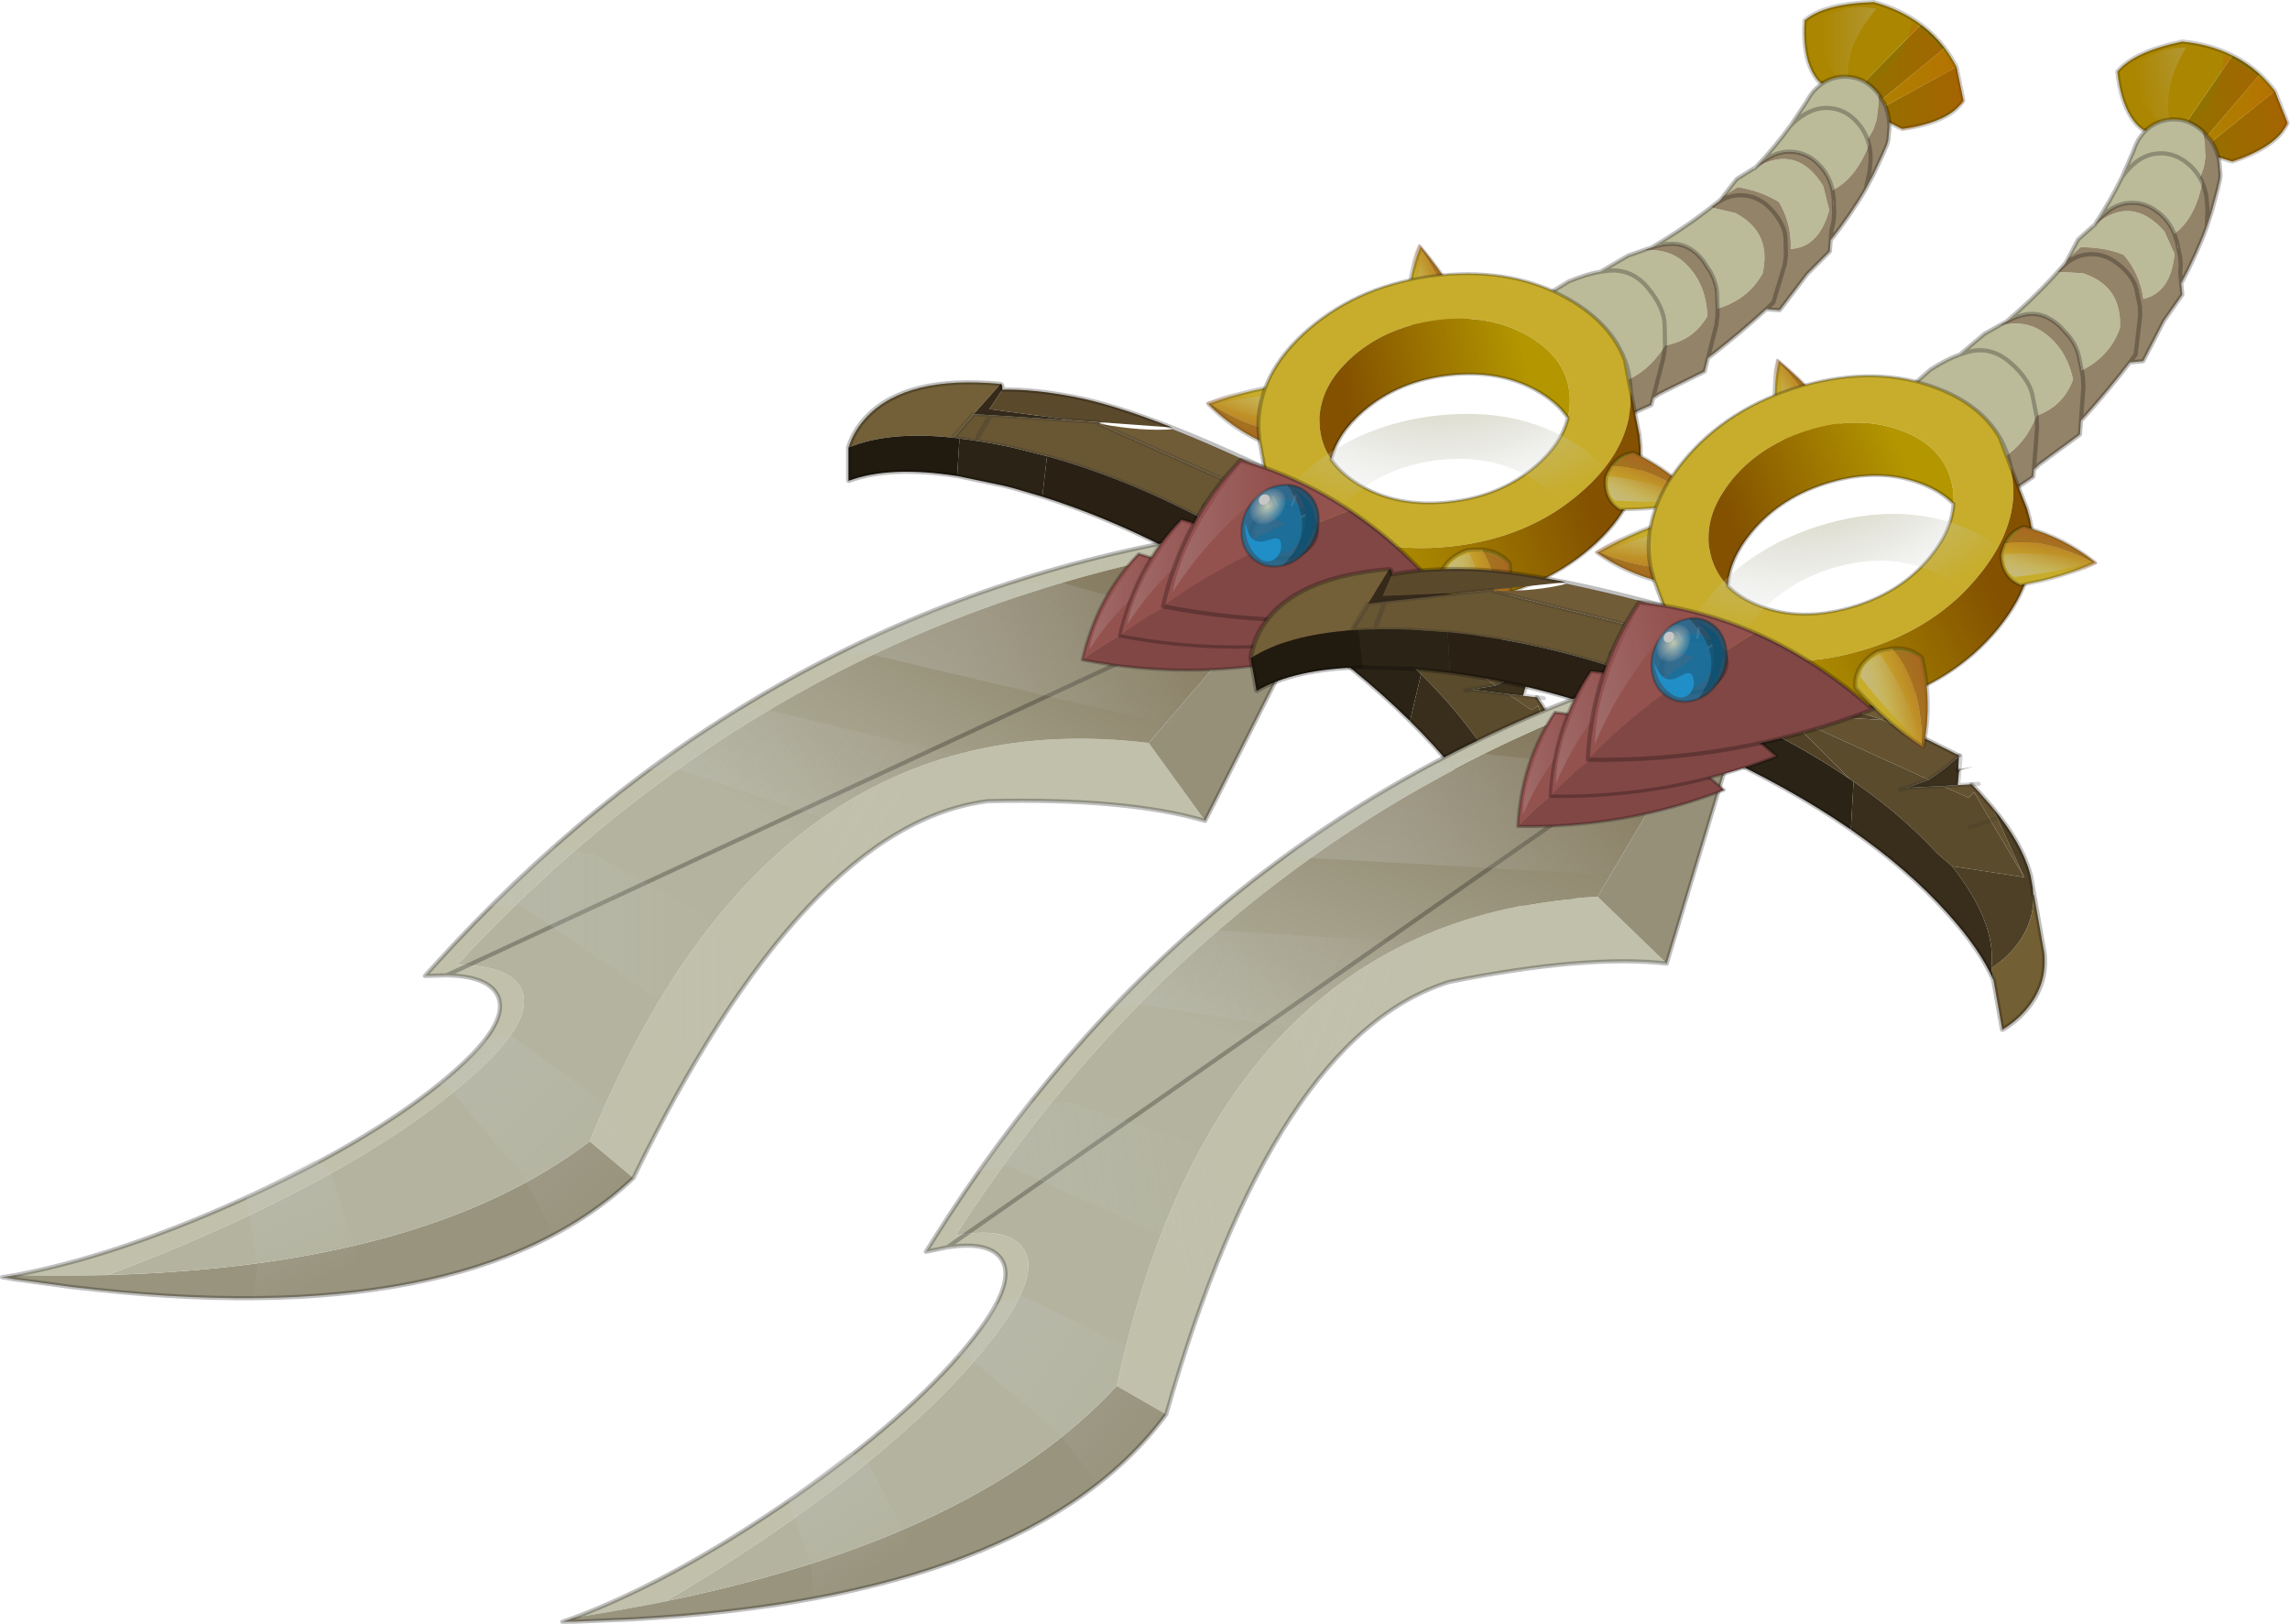 <svg viewBox="0 0 480.28 340.64" xmlns="http://www.w3.org/2000/svg" xmlns:xlink="http://www.w3.org/1999/xlink"><g transform="translate(-141.3 -322.3)"><use transform="matrix(.874 0 0 .874 141.3 322.3)" width="471.65" height="312.1" xlink:href="#a"/><use transform="matrix(.86 -.152 .152 .86 212.2 398.93)" width="471.65" height="312.1" xlink:href="#a"/></g><defs><linearGradient id="k" x1="-819.2" x2="819.2" gradientTransform="matrix(.017 0 0 .016 24.5 17.75)" gradientUnits="userSpaceOnUse"><stop stop-color="#c74e03" stop-opacity="0" offset="0"/><stop stop-color="#c74c00" stop-opacity=".361" offset=".988"/></linearGradient><linearGradient id="l" x1="-819.2" x2="819.2" gradientTransform="matrix(.008 0 0 .011 10.55 10.5)" gradientUnits="userSpaceOnUse"><stop stop-color="#c7c7c7" stop-opacity="0" offset="0"/><stop stop-color="#c7c7c7" stop-opacity=".243" offset=".988"/></linearGradient><linearGradient id="n" x1="-819.2" x2="819.2" gradientTransform="matrix(.01 -.002 .002 .015 14.9 10.65)" gradientUnits="userSpaceOnUse"><stop stop-color="#af551f" stop-opacity="0" offset="0"/><stop stop-color="#b15820" offset="1"/></linearGradient><linearGradient id="o" x1="-819.2" x2="819.2" gradientTransform="matrix(.007 0 0 .014 7.6 12.4)" gradientUnits="userSpaceOnUse"><stop stop-color="#c7c7c7" stop-opacity=".533" offset="0"/><stop stop-color="#c7c7c7" stop-opacity="0" offset="1"/></linearGradient><linearGradient id="v" x1="-819.2" x2="819.2" gradientTransform="matrix(.019 -.031 .037 .024 71.25 67.05)" gradientUnits="userSpaceOnUse"><stop stop-color="#b39600" offset="0"/><stop stop-color="#835100" offset="1"/></linearGradient><linearGradient id="w" x1="-819.2" x2="819.2" gradientTransform="matrix(-.017 .022 -.021 -.016 35.45 41.4)" gradientUnits="userSpaceOnUse"><stop stop-color="#b39600" offset="0"/><stop stop-color="#835100" offset="1"/></linearGradient><linearGradient id="A" x1="-819.2" x2="819.2" gradientTransform="matrix(.037 -.064 .035 .021 231.2 62.35)" gradientUnits="userSpaceOnUse"><stop stop-color="#b3b39f" offset="0"/><stop stop-color="#796b4e" offset="1"/></linearGradient><linearGradient id="B" x1="-819.2" x2="819.2" gradientTransform="matrix(.028 .018 -.017 .026 198.2 26.95)" gradientUnits="userSpaceOnUse"><stop stop-color="#c7c7c7" stop-opacity=".243" offset="0"/><stop stop-color="#c7c7c7" stop-opacity="0" offset="1"/></linearGradient><linearGradient id="C" x1="-819.2" x2="819.2" gradientTransform="matrix(.039 .024 -.013 .021 130.4 60.9)" gradientUnits="userSpaceOnUse"><stop stop-color="#c7c7c7" stop-opacity=".243" offset="0"/><stop stop-color="#c7c7c7" stop-opacity="0" offset="1"/></linearGradient><linearGradient id="D" x1="-819.2" x2="819.2" gradientTransform="matrix(.038 0 0 .033 84.65 100.45)" gradientUnits="userSpaceOnUse"><stop stop-color="#c7c7c7" stop-opacity=".243" offset="0"/><stop stop-color="#c7c7c7" stop-opacity="0" offset="1"/></linearGradient><linearGradient id="E" x1="-819.2" x2="819.2" gradientTransform="matrix(.006 .015 -.019 .008 10.2 165.85)" gradientUnits="userSpaceOnUse"><stop stop-color="#c7c7c7" stop-opacity=".243" offset="0"/><stop stop-color="#c7c7c7" stop-opacity="0" offset="1"/></linearGradient><linearGradient id="F" x1="-819.2" x2="819.2" gradientTransform="matrix(.021 .021 -.021 .021 66.25 143.1)" gradientUnits="userSpaceOnUse"><stop stop-color="#c7c7c7" stop-opacity=".243" offset="0"/><stop stop-color="#c7c7c7" stop-opacity="0" offset="1"/></linearGradient><linearGradient id="H" x1="-819.2" x2="819.2" gradientTransform="matrix(.015 0 0 .018 12.6 19.4)" gradientUnits="userSpaceOnUse"><stop stop-color="#c7c7c7" stop-opacity=".243" offset="0"/><stop stop-color="#c7c7c7" stop-opacity="0" offset="1"/></linearGradient><linearGradient id="I" x1="-819.2" x2="819.2" gradientTransform="matrix(.007 0 0 .004 23.9 20.05)" gradientUnits="userSpaceOnUse"><stop stop-color="#c7c7c7" stop-opacity=".243" offset="0"/><stop stop-color="#c7c7c7" stop-opacity="0" offset="1"/></linearGradient><g id="a" transform="translate(66.25 127.8)"><use transform="translate(366.2 -127.8)" width="39.2" height="31.45" xlink:href="#b"/><use transform="rotate(120 136.673 56.768) skewX(7.213)" width="18.05" height="25.95" xlink:href="#c"/><use transform="matrix(1.129 .188 0 1 136.79 -42.344)" width="156.3" height="114.65" xlink:href="#d"/><use transform="translate(301.7 -109.9)" width="85.95" height="82.6" xlink:href="#e"/><use transform="matrix(.857 0 -.494 -1 275.04 -43.4)" width="18.05" height="25.95" xlink:href="#c"/><use transform="matrix(.685 .415 -.678 .534 282.19 -106.74)" width="143.7" height="143.8" xlink:href="#f"/><use transform="translate(278.6 3.55)" width="18.05" height="25.95" xlink:href="#c"/><use transform="matrix(.401 -.695 .782 .428 315.7 -8.745)" width="18.05" height="25.95" xlink:href="#c"/><use transform="translate(-66.25 1.3)" width="316.2" height="183" xlink:href="#g"/><use transform="translate(193.07 4.717) scale(.725)" width="70.5" height="39.55" xlink:href="#h"/><use transform="matrix(.794 0 0 .794 202.01 -3.537)" width="70.5" height="39.55" xlink:href="#h"/><use transform="translate(212.3 -17.95)" width="70.5" height="39.55" xlink:href="#h"/><use transform="matrix(.539 -.08 -.005 .564 231.48 -11.073)" width="35.4" height="36.9" xlink:href="#i"/></g><g id="j"><path d="M28 5.4q3.1 2.3 5.5 5.35l.2.25-18.4 15.15-4.95-2.85L28 5.4m8.55 10.15 1.65 8.05-.6.85q-3.5 4.45-14.05 6h-.05l-.85-.4-6.4-3.35 20.3-11.15" fill="#917200" fill-rule="evenodd" transform="translate(.5 .5)"/><path d="M33.7 11q1.55 2.1 2.85 4.55L16.25 26.7l-.65-.35-.3-.2L33.7 11M10.35 23.3l-6.8-4.2Q.9 16.25.2 10.75-.15 7.9.1 4.4 4.85.35 16.7 0 23.2 1.8 28 5.4L10.35 23.3" fill="#ab8600" fill-rule="evenodd" transform="translate(.5 .5)"/><path d="M28 5.4q3.1 2.3 5.5 5.35l.2.25q1.55 2.1 2.85 4.55l1.65 8.05-.6.85q-3.5 4.45-14.05 6h-.05l-.85-.4-6.4-3.35-.65-.35-.3-.2-4.95-2.85-6.8-4.2Q.9 16.25.2 10.75-.15 7.9.1 4.4 4.85.35 16.7 0 23.2 1.8 28 5.4z" fill="none" stroke="#000" stroke-linecap="round" stroke-linejoin="round" stroke-opacity=".2" transform="translate(.5 .5)"/><path d="M25.9 4.85q7.1 5.5 10.65 11l1.8 8.2q-7 5.45-14.45 6.65l-13.25-7.25q12.85-7.2 15.25-18.6" fill="url(#k)" fill-rule="evenodd" transform="translate(.5 .5)"/><path d="M10.55 19.75Q2.85 15.2 3.95 4q6.5-3.75 13.4-2.4-7.85 9.05-6.8 18.15" fill="url(#l)" fill-rule="evenodd" transform="translate(.5 .5)"/></g><g id="m"><path d="M10.4.1q5.6 9.3 2.9 24.4Q6.1 17.85 0 7.9.4 2.6 6.55.25L7.95.1h2.45" fill="#c7ad2b" fill-rule="evenodd" transform="translate(.5 .45)"/><path d="M13.3 24.5Q16 9.4 10.4.1q4.05.35 6.45 3.25l.1.15q.75 11.2-3.4 21.25l-.25-.25" fill="#9b8721" fill-rule="evenodd" transform="translate(.5 .45)"/><path d="m13.3 24.5.25.25Q17.7 14.7 16.95 3.5l-.1-.15Q14.45.45 10.4.1H7.95l-1.4.15Q.4 2.6 0 7.9q6.1 9.95 13.3 16.6z" fill="none" stroke="#000" stroke-linecap="round" stroke-linejoin="round" stroke-opacity=".2" transform="translate(.5 .45)"/><path d="m16.55 3.15.1.1q.95 11.3-3.1 22.25-9-7.4-13.6-18.3Q5.05-4 16.55 3.15" fill="url(#n)" fill-rule="evenodd" transform="translate(.5 .45)"/><path d="M13.5 23.9Q7.3 16.4 1.7 5.6 2.4 2.25 7.25.95q5 10.75 6.25 22.95" fill="url(#o)" fill-rule="evenodd" transform="translate(.5 .45)"/></g><g id="p"><path d="m131 36.7 4.75 4.5-5.75-3 1-1.5M75.55 21.35 91.5 18.3l3.15 2.25q7.05 5.45 13.8 14.3L107 41.5l-5-3.3q-4.65-2.9-9.7-5.6l-.4-.2q-3.2-1.75-6.4-3.25l-9.95-7.8M105.9 33.2l-3.9 5 3.9-5" fill="#5d4e2e" fill-rule="evenodd" transform="translate(.5 .2)"/><path d="M155.15 81.2h.15v13.95l-.05.9-.1.75q-.25 2.1-.9 4.1-1.2 3.6-3.6 6.7-2.85 3.75-7 6.35V98.9q4.15-2.8 7-6.65 2.4-3.25 3.6-6.9.65-2.05.9-4.15" fill="#735f34" fill-rule="evenodd" transform="translate(.5 .2)"/><path d="m42.2 15.8-1 9.9-6.3-.9-2.1-.2-9.7-.45.5-9.1q4.35-.25 9.2-.05l2.1.1 7.3.7m47.15 27.6 2.55-11 .4.2q5.05 2.7 9.7 5.6l5 3.3q7.8 5.3 14.1 11.1l.6.55-2.35 11.7q-11.3-10.5-27.05-19.75l-2.95-1.7" fill="#2b2315" fill-rule="evenodd" transform="translate(.5 .2)"/><path d="m53.75 5.9-.5.05 31.35 9.9-9.05 5.5 9.95 7.8q-22-10.7-43.3-13.35l-7.3-.7-2.1-.1q-4.85-.2-9.2.05l-1.35.05 4.35-6.45 3.6-.45L48 6.15l5.25-.6.5.35M27.45 14l2.75-5.8-2.75 5.8" fill="#695734" fill-rule="evenodd" transform="translate(.5 .2)"/><path d="m131 36.7-1 1.5q-11.1-5-21.55-3.35-6.75-8.85-13.8-14.3L91.5 18.3l9.55-1.8 2.25 1.2q16.2 8.7 27.7 19m-27.85-21h-.05l.7-.15-.65.15" fill="#6f5c37" fill-rule="evenodd" transform="translate(.5 .2)"/><path d="M108.45 34.85Q118.9 33.2 130 38.2l-20.25-1.65L121.1 52.6q-6.3-5.8-14.1-11.1l1.45-6.65" fill="#524328" fill-rule="evenodd" transform="translate(.5 .2)"/><path d="m135.75 41.2 9 5.85-.05.25q-4.1 3.6-7.15 5.6l-27.8-16.35L130 38.2l5.75 3m8.55 9.25 3.05-.65-1.7.45-1.3.35-.05-.15m-.35.25.15-.45-.05.25-.1.2m-.55 3.55 2.95-.15 1.15 1.75 2.35 3.95.6 2.6-1.5.55 1.5-.55 3.45 14.45-4.95-13.9-2.4-6.9-1.4 1.3-4.95-2.9 3.2-.2" fill="#645231" fill-rule="evenodd" transform="translate(.5 .2)"/><path d="m109.75 36.55 27.8 16.35-5.05 1.9 7.7-.35 4.95 2.9 1.4-1.3 2.4 6.9-4.7 1.65 4.7-1.65 4.95 13.9L139.2 74l-2.7-3.25q-5.9-9.3-14.8-17.6l-.6-.55-11.35-16.05m21.4 18.75 1.35-.5-1.35.5" fill="#594b2c" fill-rule="evenodd" transform="translate(.5 .2)"/><path d="m150.45 62.4-.6-2.6q4.75 8.6 5.4 16.05l.05.85v2.7l-.15 1.8q-.25 2.1-.9 4.15-1.2 3.65-3.6 6.9-2.85 3.85-7 6.65 2.8-11-4.45-24.9l14.7 2.85-3.45-14.45" fill="#4d4026" fill-rule="evenodd" transform="translate(.5 .2)"/><path d="m68.85 3.9-15.6 1.65-5.25.6-18.05.65 2.75-5.2Q39.1.25 47.65.45t21.2 3.45" fill="#5b492c" fill-rule="evenodd" transform="translate(.5 .2)"/><path d="m103.15 15.7.65.25-2.75.55-9.55 1.8-15.95 3.05 9.05-5.5-31.35-9.9.5-.05q8.85.15 15.1-1.6 15.35 4 34.25 11.4h.05" fill="#715c38" fill-rule="evenodd" transform="translate(.5 .2)"/><path d="M22.25 15.1Q8.45 16.05 0 21.65q1.15-4.4 4-8.25Q12.45 1.95 32.3.3l-5.7 8.35-4.35 6.45" fill="#736038" fill-rule="evenodd" transform="translate(.5 .2)"/><path d="m32.7 1.6-2.75 5.2L48 6.15 30.2 8.2l-3.6.45L32.3.3q.5-.05.4 1.3" fill="#352a19" fill-rule="evenodd" transform="translate(.5 .2)"/><path d="M137.55 52.9q3.05-2 7.15-5.6l-.6 2.95-.15.45.1-.2h.2l-.85 3.75-3.2.2-7.7.35 5.05-1.9" fill="#3c311c" fill-rule="evenodd" transform="translate(.5 .2)"/><path d="m23.6 15.05-.5 9.1Q8.75 24.3 0 29.65v-8q8.45-5.6 22.25-6.55l1.35-.05" fill="#211b0f" fill-rule="evenodd" transform="translate(.5 .2)"/><path d="m119.35 64.85 2.35-11.7q8.9 8.3 14.8 17.6l2.7 3.25q7.25 13.9 4.45 24.9v2.95q-1.65-7.55-7.15-16.4-6.65-10.85-17.15-20.6" fill="#392e1b" fill-rule="evenodd" transform="translate(.5 .2)"/><path d="M85.5 29.15q3.2 1.5 6.4 3.25l-2.55 11Q64.9 29.65 41.2 25.7l1-9.9q21.3 2.65 43.3 13.35" fill="#2a2013" fill-rule="evenodd" transform="translate(.5 .2)"/><path d="m135.75 41.2 9 5.85m-9-5.85L131 36.7m-29.95-20.2 2.25 1.2q16.2 8.7 27.7 19m-89.8-11q23.7 3.95 48.15 17.7l2.95 1.7q15.75 9.25 27.05 19.75m24.7-14.35-.1.2m5.9 9.1-2.35-3.95-1.15-1.75m8.95 25.3-.15 1.8m.15 0v-4.5l-.05-.85q-.65-7.45-5.4-16.05m-6.2 42.05v12.1q4.15-2.6 7-6.35 2.4-3.1 3.6-6.7.65-2 .9-4.1l.1-.75.05-.9V81.2m-11.65 20.65q-1.65-7.55-7.15-16.4-6.65-10.85-17.15-20.6M68.85 3.9Q56.2.65 47.65.45T32.7 1.6M32.3.3q.5-.05.4 1.3M0 21.65v8q8.75-5.35 23.1-5.5l9.7.45 2.1.2 6.3.9M32.3.3Q12.45 1.95 4 13.4q-2.85 3.85-4 8.25M68.85 3.9Q84.5 7.95 103.8 15.55" fill="none" stroke="#000" stroke-linecap="round" stroke-linejoin="round" stroke-opacity=".251" transform="translate(.5 .2)"/><path d="m144.75 47.05-.05.25.3-.25-.75 3.45.05-.05M53.75 5.9l-.5.05 31.35 9.9-9.05 5.5 9.95 7.8q-22-10.7-43.3-13.35l-7.3-.7-2.1-.1q-4.85-.2-9.2.05l-1.35.05 4.35-6.45 3.6-.45L48 6.15l5.25-.6.5.35m83.8 47q3.05-2 7.15-5.6l-.6 2.95.9-3.2m-1.05 3.65.15-.45-.05.25h.2l-.85 3.75 2.95-.15 1.4-.1m-15.25.8-1.35.5m6.4-2.4-5.05 1.9 7.7-.35 3.2-.2M30.2 8.2 27.45 14" fill="none" stroke="#272727" stroke-linecap="round" stroke-linejoin="round" stroke-opacity=".2" transform="translate(.5 .2)"/><path d="m102 38.2 3.9-5m43.05 29.75 1.5-.55m-1.5.55-4.7 1.65" fill="none" stroke="#272727" stroke-linecap="round" stroke-linejoin="round" stroke-opacity=".102" transform="translate(.5 .2)"/></g><g id="q"><path d="M82.4 4.3q.15 3.6-.65 6.45l-.7 2-1.35 2.35.05.2.3.95q-3.1 8.15-8.75 11-.65-3.15-2.75-5.6l-.1-.1Q65.35 18 60.9 18q-3.4 0-6.8 2.65l-1.2 1.05-.1.1v.05q10-5.8 16.25 4.4L70.5 32q-2.45 8.95-9.25 9.35.25-6.1-2.8-11.25-4.2-2.65-9.9-3.6l-3.45 2.15 3.2-4.1 3.95-2.45.1.15v-.05l.3-.25.15-.15q4.65-4.85 8.45-10.1l3.7-5.55.9-1.5.8-1.1.3-.3Q70 0 74.25 0q4.45 0 7.55 3.55l.6.75M15.8 74.25 0 54.05l7.95-4.9q4.3-1.8 7.65-2.35l6.7-3.9.2-.05 3.15-1.1Q32.1 41 36.15 45q4.85 4.8 5.1 12.45-3.3 5.85-10.15 7.05l-.1-5.1v-.05q-.2-3.9-3.75-8.35-3.55-4.5-8.65-4.5l-1.05.05-1.95.25 1.95-.25 1.05-.05q5.1 0 8.65 4.5 3.55 4.45 3.75 8.35v.05l.1 5.1-.1.2q-5.7 8.95-15.2 9.55m12.15-33.3Q34.7 37 40.5 32.6l1.5-1.15.1-.1 5.95 1.4.25.15q8.45 4.65 6.2 14.35-3.55 6.3-10.8 8.4l-.1-3.5q-.1-2.55-1.6-5.3l-1.65-2.55q-3.15-4.2-7.6-4.2-2.15 0-4.8.85M42.7 30.9l1.7-1.35-.4.45-.7.45-.6.45m37-15.8q-.6-1.6-1.55-3l-.85-1.05Q74.2 7.5 69.75 7.5q-4.25 0-8.5 4.2 4.25-4.2 8.5-4.2 4.45 0 7.55 3.55l.85 1.05q.95 1.4 1.55 3m-8.1 14.4v1.2l-.1.15.1-1.35" fill="#bbba99" fill-rule="evenodd" transform="translate(.5 .5)"/><path d="m82.4 4.3 1.35 2.2q1.2 2.55 1.2 5.7l-.25 2.85-.1.5-.2.7-1.05 2.45-2.3 4.9-1.8 3.4.85-3.95.1-.5.25-2.85-.1-1.9-.3-1.55.3 1.55.1 1.9-.25 2.85-.1.5-.85 3.95q-3.55 6.1-8.4 12.25l-.2 2.7-5.45 5.45-6.3 8.3-.3.35-3.2-.25q-5.85 5.35-12.65 10.7l-1.35 1.05-.8 3.2-10.9 5.4-1.45 1-.45 1.65-6.25 2.8-5.75-7.35q9.5-.6 15.2-9.55l.1.05v-.25q6.85-1.2 10.15-7.05Q41 49.8 36.15 45q-4.05-4-10.5-3.25l2.3-.8q2.65-.85 4.8-.85 4.45 0 7.6 4.2L42 46.85q1.5 2.75 1.6 5.3l.1 3.5q7.25-2.1 10.8-8.4 2.25-9.7-6.2-14.35l-.25-.15-5.95-1.4 1.2-.9.7-.45.4-.45.3-.4.4-.5 3.45-2.15q5.7.95 9.9 3.6 3.05 5.15 2.8 11.25 6.8-.4 9.25-9.35l-1.45-5.75q-6.25-10.2-16.25-4.4v-.05l.1-.1 1.2-1.05Q57.5 18 60.9 18q4.45 0 7.55 3.55l.1.1q2.1 2.45 2.75 5.6l.3 2.25-.1 1.35.1-.15v-1.2l-.3-2.25q5.65-2.85 8.75-11l-.3-.95-.05-.2 1.35-2.35.7-2q.8-2.85.65-6.45m-27 51.5 1.7-1.65 2.7-9 .3-2.1v-.65l-.1-3.65q-.15-2.8-2.6-5.95l-.65-.75q-3.15-3.6-7.6-3.6-2.55 0-5.15 1.55 2.6-1.55 5.15-1.55 4.45 0 7.6 3.6l.65.75q2.45 3.15 2.6 5.95l.1 3.65v.65l-.3 2.1-2.7 9-1.7 1.65m15.45-16.55.2-2.5.5-2.05.15-1.95-.1-2.05.1 2.05-.15 1.95-.5 2.05-.2 2.5M41.4 67.55l2-7.9.3-2.5v-1.5 1.5l-.3 2.5-2 7.9m-13.15 9.6.05-.3 2.45-9.55.35-2.55-.35 2.55-2.45 9.55-.05.3" fill="#938368" fill-rule="evenodd" transform="translate(.5 .5)"/><path d="M31.1 64.5v.25l-.1-.05.1-.2" fill="#777154" fill-rule="evenodd" transform="translate(.5 .5)"/><path d="m79.25 27 1.8-3.4 2.3-4.9 1.05-2.45.2-.7.1-.5.25-2.85q0-3.15-1.2-5.7L82.4 4.3m-2.65 11 .3.95.3 1.55.1 1.9-.25 2.85-.1.5-.85 3.95q-3.55 6.1-8.4 12.25l-.2 2.7-5.45 5.45-6.3 8.3m-.3.35-3.2-.25q-5.85 5.35-12.65 10.7l-1.35 1.05-.8 3.2-10.9 5.4-1.45 1-.45 1.65-6.25 2.8-5.75-7.35L0 54.05l7.95-4.9q4.3-1.8 7.65-2.35l6.7-3.9.2-.05 3.15-1.1 2.3-.8Q34.7 37 40.5 32.6l1.5-1.15.1-.1.6-.45 1.7-1.35.3-.4m.4-.5 3.2-4.1 3.95-2.45.55-.3q4.65-4.85 8.45-10.1l3.7-5.55.9-1.5.8-1.1.3-.3Q70 0 74.25 0q4.45 0 7.55 3.55l.6.75m-21.15 7.4q4.25-4.2 8.5-4.2 4.45 0 7.55 3.55l.85 1.05q.95 1.4 1.55 3m-8.4 12.15q-.65-3.15-2.75-5.6l-.1-.1Q65.35 18 60.9 18q-3.4 0-6.8 2.65l-1.2 1.05-.1.1M44 30q2.6-1.55 5.15-1.55 4.45 0 7.6 3.6l.65.75q2.45 3.15 2.6 5.95l.1 3.65v.65l-.3 2.1-2.7 9-1.7 1.65m-11-26.25L44 30l-.7.45-.6.45m28.9-.2v-1.2l-.3-2.25m.3 3.45.1 2.05-.15 1.95-.5 2.05-.2 2.5M31.1 64.5l-.1-5.1v-.05q-.2-3.9-3.75-8.35-3.55-4.5-8.65-4.5l-1.05.05-1.95.25m12.35-5.85q2.65-.85 4.8-.85 4.45 0 7.6 4.2L42 46.85q1.5 2.75 1.6 5.3l.1 3.5v1.5l-.3 2.5-2 7.9M31.1 64.5v.25l-.35 2.55-2.45 9.55-.05.3" fill="none" stroke="#000" stroke-linecap="round" stroke-linejoin="round" stroke-opacity=".251" transform="translate(.5 .5)"/></g><g id="f" transform="translate(35.15 35.7)"><use transform="translate(-3.45 -.5)" width="112" height="108.6" xlink:href="#r"/><clipPath id="t" transform="translate(35.15 35.7)"><use transform="translate(-2.95)" width="95.1" height="95" xlink:href="#s"/></clipPath><g clip-path="url(#t)"><use transform="translate(-35.15 -35.7) scale(2.005)" width="63.5" height="63.5" xlink:href="#u"/></g></g><g id="r"><path d="m18.35 85.9-.4-.35-1.55-1.2-.35-.25-3.4-3Q-1.95 67.2-2.9 47.5q-.9-19.7 12.3-33.6Q22.65 0 42.35 0q13.9 0 25.3 6.95l9.1 7.1 3.55 3.75q11 12.65 11.8 29.7.2 4.2-.2 8.15-1.65 14.5-12.05 25.45-7.05 7.4-15.9 10.85Q56.15 95 46.9 95q-12 0-22.1-5.15-3.35-1.7-6.45-3.95M70.8 30.35q-2.05-2.9-4.7-5.45-9.8-9.3-23-9.3l-1.9.05q-12 .65-20.25 9.25-8.85 9.35-8.25 22.6.15 2.3.55 4.5 1.8 10.3 9.85 18.05 5.15 4.9 11.25 7.25 5.5 2.1 11.8 2.1 13.2 0 22.1-9.35T76.5 47.5q-.45-9.6-5.7-17.15" fill="#c7ad2b" fill-rule="evenodd" transform="translate(3.45 .5)"/><path d="m76.75 14.05 9.6 7.4 2.95 2.25 3.15 2.8q14.6 13.9 15.55 33.6.9 19.7-12.3 33.6-13.25 13.9-32.95 13.9-15.7 0-28.1-8.8-3.1-2.2-5.95-4.9l-10.35-8q3.1 2.25 6.45 3.95Q34.9 95 46.9 95q9.25 0 17.05-3.05 8.85-3.45 15.9-10.85 10.4-10.95 12.05-25.45.4-3.95.2-8.15-.8-17.05-11.8-29.7l-3.55-3.75" fill="url(#v)" fill-rule="evenodd" transform="translate(3.45 .5)"/><path d="M34.35 77.3q-6.1-2.35-11.25-7.25Q15.05 62.3 13.25 52q-.4-2.2-.55-4.5-.6-13.25 8.25-22.6 8.25-8.6 20.25-9.25l1.9-.05q13.2 0 23 9.3 2.65 2.55 4.7 5.45-5.55-2.15-11.85-2.15-13.25 0-22.15 9.3-8.85 9.35-8.2 22.6.45 9.6 5.75 17.2" fill="url(#w)" fill-rule="evenodd" transform="translate(3.45 .5)"/><path d="m76.75 14.05 9.6 7.4 2.95 2.25 3.15 2.8q14.6 13.9 15.55 33.6.9 19.7-12.3 33.6-13.25 13.9-32.95 13.9-15.7 0-28.1-8.8-3.1-2.2-5.95-4.9l-10.35-8-.4-.35-1.55-1.2-.35-.25-3.4-3Q-1.95 67.2-2.9 47.5q-.9-19.7 12.3-33.6Q22.65 0 42.35 0q13.9 0 25.3 6.95Q72.3 9.8 76.6 13.9l.15.15-9.1-7.1m3.15 23.4q5.25 7.55 5.7 17.15.65 13.2-8.25 22.55t-22.1 9.35q-6.3 0-11.8-2.1-5.3-7.6-5.75-17.2-.65-13.25 8.2-22.6 8.9-9.3 22.15-9.3 6.3 0 11.85 2.15" fill="none" stroke="#000" stroke-linecap="round" stroke-linejoin="round" stroke-opacity=".251" transform="translate(3.45 .5)"/></g><g id="z"><path d="M-36.25 176.55h-.05l-.55.05h-.05l.05-.05.55-.15.05.15" fill="#b3b39f" fill-rule="evenodd" transform="translate(62.5 .3)"/><path d="M226.7 67.6q-18.6-5.5-52.1-4.75-43.8 5.5-85.1 90.45L79 144.5q43.5-106.6 134.15-95.6l13.55 18.7m-285.6 109q24.35-4.6 54.2-18.05 29.8-13.45 47.7-27.9 18.05-14.6 13.6-21.7-2.55-4.05-11.65-4.3h-.3l-5.2.15 2.4-2.65Q117 19.2 220.35.2l5.25 2.35Q121.55 21.7 47.2 102.15q11.85.05 15 5.1 5.25 8.35-16 25.5Q25.15 149.8-9.95 165.6q-13.65 6.15-26.35 10.8l-.55.15-.05.05q-10.65.25-22 0" fill="#c0c0ab" fill-rule="evenodd" transform="translate(62.5 .3)"/><path d="M89.5 153.3q-39.7 37.55-134.35 26.2l-.45-.05-13.7-1.85-3-.5 3.1-.5q11.35.25 22 0h.05l.55-.05h.05q76-2.15 115.25-32.05l10.5 8.8" fill="#99947d" fill-rule="evenodd" transform="translate(62.5 .3)"/><path d="m245.2 11.45 8 3.6-26.5 52.55-13.55-18.7 32.05-37.45" fill="#979079" fill-rule="evenodd" transform="translate(62.5 .3)"/><path d="m225.6 2.55 19.6 8.9-32.05 37.45Q122.5 37.9 79 144.5q-39.25 29.9-115.25 32.05l-.05-.15q12.7-4.65 26.35-10.8 35.1-15.8 56.15-32.85 21.25-17.15 16-25.5-3.15-5.05-15-5.1 74.35-80.45 178.4-99.6" fill="url(#A)" fill-rule="evenodd" transform="translate(62.5 .3)"/><path d="m245.2 11.45 8 3.6-26.5 52.55q-18.6-5.5-52.1-4.75-43.8 5.5-85.1 90.45-39.7 37.55-134.35 26.2l-.45-.05-13.7-1.85-3-.5 3.1-.5q24.35-4.6 54.2-18.05 29.8-13.45 47.7-27.9 18.05-14.6 13.6-21.7-2.55-4.05-11.65-4.3m-.3 0-5.2.15 2.4-2.65Q117 19.2 220.35.2l5.25 2.35 19.6 8.9z" fill="none" stroke="#000" stroke-linecap="round" stroke-linejoin="round" stroke-opacity=".251" transform="translate(62.5 .3)"/><path d="m191.95 10.3 43.9 12.65 7.8 12.15-12.95 25.85-13.7-16.7-71.4-16.8h-5.85q13.7-8.35 40.55-16.75h11.5l.15-.4" fill="url(#B)" fill-rule="evenodd" transform="translate(62.5 .3)"/><path d="M168 64.15q-21.9 7.15-30.45 17.25l-3-14.55L100.6 55.3h-7.8l21.55-14.15 5.15-.7 46.75 11.2 1.75 12.5" fill="url(#C)" fill-rule="evenodd" transform="translate(62.5 .3)"/><path d="m109.1 93.3 6.45 14.85-11.95 19-8.3-16.75-33-22.6-6.85.3-.55.15 14.85-14.5 10.3 1.85 27.9 15.05 1.15 2.65" fill="url(#D)" fill-rule="evenodd" transform="translate(62.5 .3)"/><path d="M23.25 172.35q1 4.6.5 8.5L-1.7 182.7l.95-8.5-2.75-16.55L12.95 149l3.9 2.7 5.95 18.85.45 1.8" fill="url(#E)" fill-rule="evenodd" transform="translate(62.5 .3)"/><path d="m60.05 119 22.9 16.55.65 3.3 7.05 12-1.95 4.65-18.05 11.7-7.8-14.6-17.05-20.25-3-1.65q5.8-3.2 10.4-10.4l6.85-1.3" fill="url(#F)" fill-rule="evenodd" transform="translate(62.5 .3)"/></g><g id="G"><path d="M44.3 15.45Q15.2 26.8-.5 38.5q4.85-21 18.7-35.15 14.05 4.1 26.1 12.1" fill="#94524f" fill-rule="evenodd" transform="translate(1 -2.85)"/><path d="M44.3 15.45Q57.9 24.5 69 38.5q-34.35 6.8-69.5 0 15.7-11.7 44.8-23.05" fill="#814745" fill-rule="evenodd" transform="translate(1 -2.85)"/><path d="M-.5 38.5q35.15 6.8 69.5 0-11.1-14-24.7-23.05M-.5 38.5q4.85-21 18.7-35.15 14.05 4.1 26.1 12.1" fill="none" stroke="#000" stroke-linecap="round" stroke-linejoin="round" stroke-opacity=".251" transform="translate(1 -2.85)"/><path d="M34.2 16.3q-2.15 10.8-13.65 6.05l-.1-1.05q.1-2.55 2.45-4.5 2.35-1.9 5.65-2.05 3.3-.2 5.6 1.5l.05.05" fill="#94524f" fill-rule="evenodd" transform="translate(1 -2.85)"/><path d="M20.55 22.35q11.5 4.75 13.65-6.05 2.25 1.7 2.25 4.15-.05 2.55-2.4 4.45-2.35 1.95-5.7 2.1-3.3.2-5.6-1.5-1.8-1.35-2.2-3.15" fill="#814745" fill-rule="evenodd" transform="translate(1 -2.85)"/><path d="m34.2 16.3.9-.4m-.9.4-.05-.05q-2.3-1.7-5.6-1.5-3.3.15-5.65 2.05-2.35 1.95-2.45 4.5l.1 1.05q.4 1.8 2.2 3.15 2.3 1.7 5.6 1.5 3.35-.15 5.7-2.1 2.35-1.9 2.4-4.45 0-2.45-2.25-4.15z" fill="none" stroke="#000" stroke-linecap="round" stroke-linejoin="round" stroke-opacity=".251" transform="translate(1 -2.85)"/><path d="M1.85 35.1q2.6-13.8 16.5-30.85L28 7.85Q11.3 20.2 1.85 35.1" fill="url(#H)" fill-rule="evenodd" transform="translate(1 -2.85)"/><path d="m22.4 22-.1-.1q-2.2-2 3.4-5.65l.25-.2q5.8-.8 7 1L22.4 22" fill="url(#I)" fill-rule="evenodd" transform="translate(1 -2.85)"/></g><g id="i" transform="translate(.05 2)"><use transform="translate(-.05 -.5)" width="35.4" height="35.4" xlink:href="#J"/><use transform="matrix(.866 -.5 .43 .745 1.4 6.2)" width="16.4" height="16.4" xlink:href="#K"/><use transform="translate(8.05 2.9)" width="4.85" height="4.4" xlink:href="#L"/></g><g id="M"><path d="M28.6 17.65q0 4.8-3.35 8.15t-8.15 3.35q-4.75 0-8.1-3.35t-2.8-4.45q.5-1.15 13.65-4.45Q8.3 10.25 9 9.55q3.35-3.35 8.1-3.35 4.8 0 8.15 3.35t3.35 8.1" fill="#186f9b" fill-opacity=".8" fill-rule="evenodd" transform="translate(.5 .5)"/><path d="M20.1.25q5.25.8 9.25 4.8Q34.4 10.1 34.4 17.2t-5.05 12.15Q24.7 34 18.25 34.4 34.75 21.9 20.1.25" fill="#115171" fill-opacity=".8" fill-rule="evenodd" transform="translate(.5 .5)"/><path d="M18.25 34.4H17.2q-7.1 0-12.15-5.05T0 17.2 5.05 5.05 17.2 0l2.9.25Q34.75 21.9 18.25 34.4" fill="#186f9b" fill-opacity=".8" fill-rule="evenodd" transform="translate(.5 .5)"/><path d="M20.1.25q5.25.8 9.25 4.8Q34.4 10.1 34.4 17.2t-5.05 12.15Q24.7 34 18.25 34.4H17.2q-7.1 0-12.15-5.05T0 17.2 5.05 5.05 17.2 0z" fill="none" stroke="#111109" stroke-linecap="round" stroke-linejoin="round" stroke-opacity=".251" transform="translate(.5 .5)"/><path d="m26.7 14.85 3.1-.95m-7.35-4.65L23.9 5.6m-8.15 2.65-1.7-3.7" fill="none" stroke="#85b1c7" stroke-linecap="round" stroke-linejoin="round" stroke-opacity=".2" transform="translate(.5 .5)"/><path d="M1.55 13.9h.1q1.35 4.35 2 5.4 2 3.6 6 3.6l2.4-.3 2.5-.3q1.5 0 2.2.6 1 .85 1 3.1t-1.4 3.9q-1.5 1.8-3.8 1.8-3.55 0-7-4.6-4-5.35-4-13.2" fill="#208fc7" fill-rule="evenodd" transform="translate(.5 .5)"/><path d="M28.6 16.4q.45-8.35-5.9-14.15 3.5 2.25 6.8 6.15l.35.35q5.45 7.4 0 17.1L28.5 28q-3.8 3.25-6.9 3.85 6.5-7.15 7-15.45" fill="#115171" fill-rule="evenodd" transform="translate(.5 .5)"/></g><use width="39.2" height="31.45" xlink:href="#j" id="b"/><use width="18.05" height="25.95" xlink:href="#m" id="c"/><use width="156.3" height="114.65" xlink:href="#p" id="d"/><use width="85.95" height="82.6" xlink:href="#q" id="e"/><use width="63.5" height="63.5" xlink:href="#x" id="u"/><use width="316.2" height="183" xlink:href="#z" id="g"/><use width="70.5" height="39.55" xlink:href="#G" id="h"/><use width="35.4" height="35.4" xlink:href="#M" id="J"/><use width="16.4" height="16.4" xlink:href="#N" id="K"/><path d="M91.9 55.65q-1.65 14.5-12.05 25.45-7.05 7.4-15.9 10.85Q56.15 95 46.9 95q-12 0-22.1-5.15-3.35-1.7-6.45-3.95l-.4-.35-1.55-1.2-.35-.25-3.4-3Q-1.95 67.2-2.9 47.5q-.9-19.7 12.3-33.6Q22.65 0 42.35 0q13.9 0 25.3 6.95l9.1 7.1 3.55 3.75q11 12.65 11.8 29.7.2 4.2-.2 8.15m-21.1-25.3q-2.05-2.9-4.7-5.45-9.8-9.3-23-9.3l-1.9.05q-12 .65-20.25 9.25-8.85 9.35-8.25 22.6.15 2.3.55 4.5 1.8 10.3 9.85 18.05 5.15 4.9 11.25 7.25 5.5 2.1 11.8 2.1 13.2 0 22.1-9.35T76.5 47.5q-.45-9.6-5.7-17.15" fill="#c7ad2b" fill-rule="evenodd" transform="translate(2.95)" id="s"/><path d="M54.2 9.3q9.3 9.3 9.3 22.45T54.2 54.2t-22.45 9.3T9.3 54.2 0 31.75 9.3 9.3 31.75 0 54.2 9.3" fill="url(#y)" fill-rule="evenodd" id="x"/><path d="M14 14q-2.4 2.4-5.8 2.4T2.4 14 0 8.2t2.4-5.8T8.2 0 14 2.4t2.4 5.8T14 14" fill="url(#O)" fill-rule="evenodd" id="N"/><path d="M12.15 6.65q-.7.65-1.7.65t-1.7-.65-.7-1.55.7-1.55 1.7-.65 1.7.65q.75.65.75 1.55t-.75 1.55" fill="#c7c7c7" fill-rule="evenodd" transform="translate(-8.05 -2.9)" id="L"/><radialGradient id="y" cx="0" cy="0" r="819.2" gradientTransform="translate(31.75 31.75) scale(.039)" gradientUnits="userSpaceOnUse"><stop stop-color="#c7c79f" offset="0"/><stop stop-color="#c7c7c7" stop-opacity="0" offset="1"/></radialGradient><radialGradient id="O" cx="0" cy="0" r="819.2" gradientTransform="matrix(.011 0 0 .011 8.2 8.2)" gradientUnits="userSpaceOnUse"><stop stop-color="#c2c6ad" offset="0"/><stop stop-color="#c7c7c7" stop-opacity="0" offset="1"/></radialGradient></defs></svg>